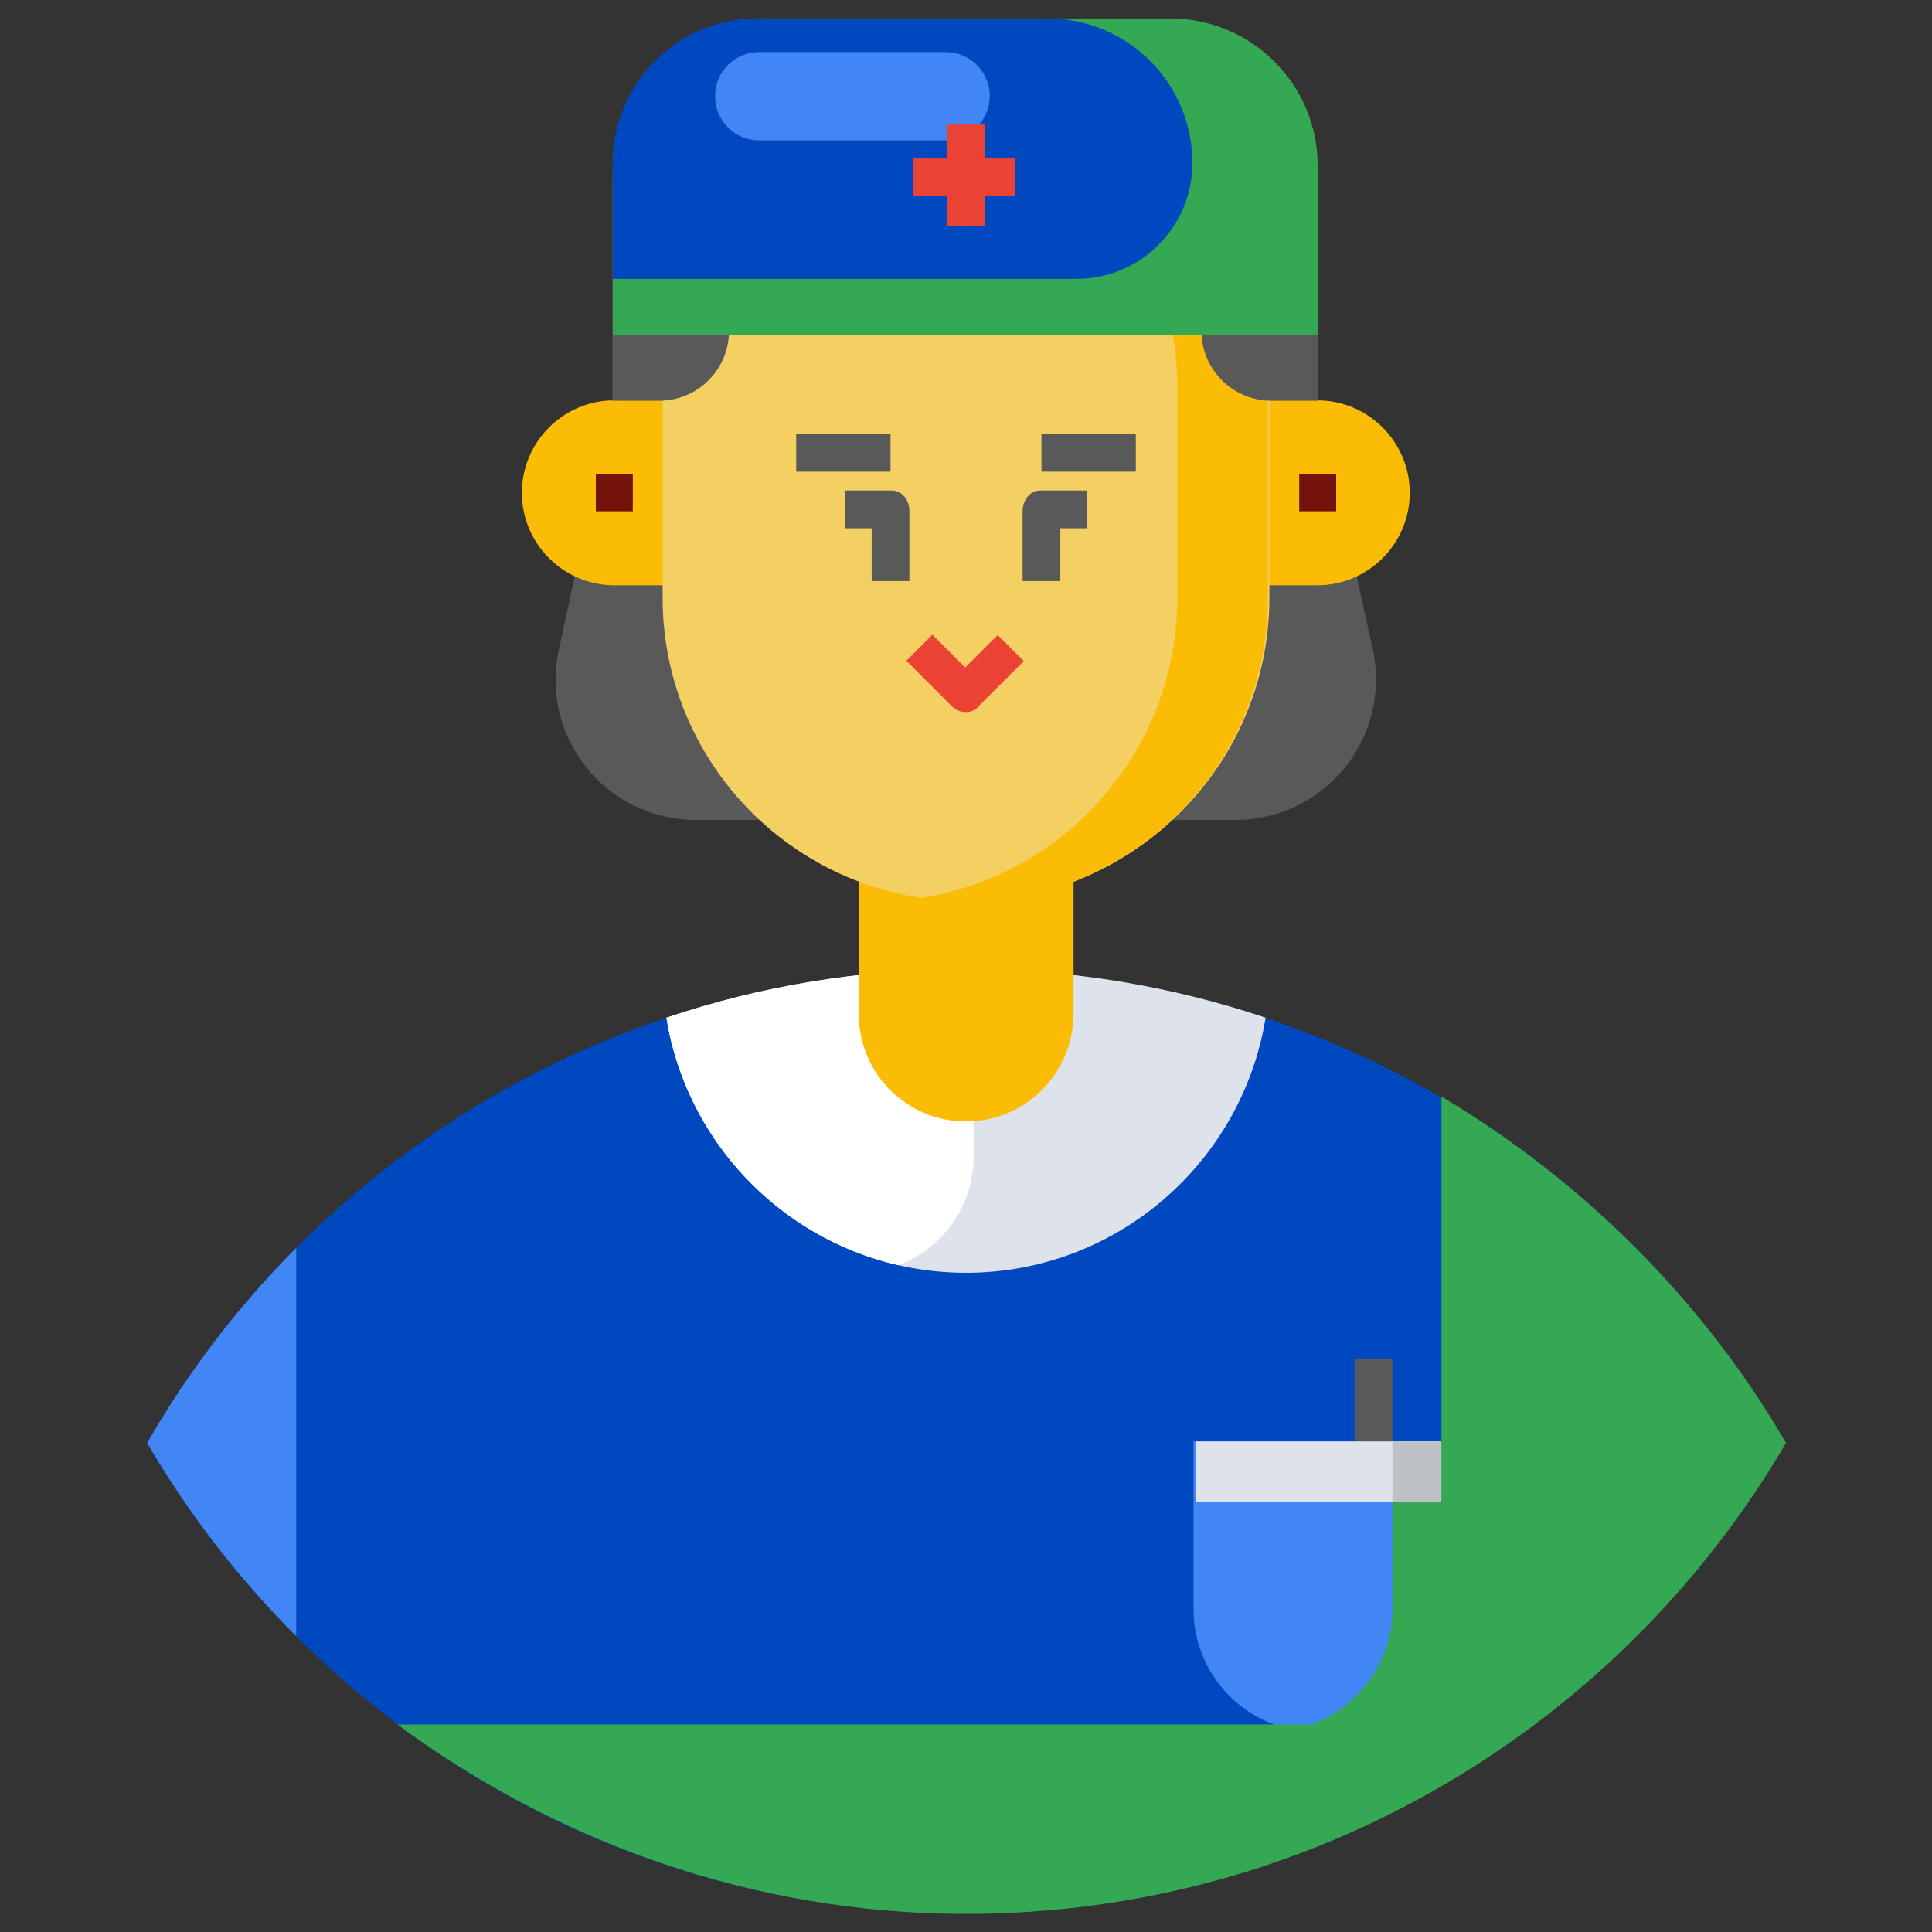 <svg xmlns="http://www.w3.org/2000/svg" viewBox="0 0 512 512" id="FemaleDoctor"><rect x="0" y="0" width="512" height="512" fill="#333333" stroke="none"/><path fill="#595959" d="M327.4 217.3h-143c-23.7 0-41.4-21.9-36.3-45.1l14.3-66.1h186.8l14.6 66c5 23.2-12.6 45.2-36.4 45.2z" class="color595959 svgShape"></path><path fill="#0048bf" d="M256 507.1c92.6 0 173.5-50.1 217-124.7-43.2-75-124.2-125.5-217-125.5S82.2 307.3 39 382.4C82.5 457 163.4 507.1 256 507.1z" class="color00bfb6 svgShape"></path><path fill="#dee3eb" d="M256 256.8c-27.8 0-54.4 4.5-79.4 12.9 6.2 38.3 39.4 67.6 79.4 67.6s73.2-29.3 79.4-67.6c-25-8.4-51.7-12.9-79.4-12.9z" class="colorebdee5 svgShape"></path><path fill="#ffffff" d="M176.6 269.7c5.2 32.4 29.8 58.3 61.5 65.6 11.6-4.4 19.9-15.6 19.9-28.7v-46.9c0-.9-.1-1.9-.2-2.8H256c-27.7-.1-54.5 4.4-79.4 12.8z" class="colorffffff svgShape"></path><path fill="#fbbc05" d="M256 297.2c-15.7 0-28.4-12.7-28.4-28.4v-39.9h56.9v39.9c-.1 15.7-12.8 28.4-28.5 28.4z" class="colorf29f18 svgShape"></path><path fill="#4285f4" d="M349.2 459c18.1 0 32.9-14.7 32.9-32.9V382h-65.7v44.2c-.1 18.1 14.6 32.8 32.8 32.8z" class="color3dcac3 svgShape"></path><path fill="#4285f4" d="M348.9 459c18 0 32.6-14.6 32.6-32.6V382h-65.2v44.5c0 17.9 14.6 32.5 32.6 32.5z" class="color3dcac3 svgShape"></path><path fill="#34a853" d="M369 382v44.4c0 15.8-11.4 29-26.3 32 2.1.4 4.4.6 6.6.6 18 0 32.8-14.6 32.8-32.6V382H369z" class="color017068 svgShape"></path><path fill="#595959" d="M359 360h10v22h-10z" class="color595959 svgShape"></path><path fill="#dee3eb" d="M317 382h65v16h-65z" class="colorebdee5 svgShape"></path><path fill="#bec1c6" d="M369 382h13v16h-13z" class="colorc6bec3 svgShape"></path><path fill="#fbbc05" d="M324.6 155.1h24.5c13.5 0 24.5-11 24.5-24.5s-11-24.5-24.5-24.5h-24.5v49zm-137.3 0h-24.5c-13.5 0-24.5-11-24.5-24.5s11-24.5 24.5-24.5h24.5v49z" class="colorf29f18 svgShape"></path><path fill="#f4cf62" d="M256 238.8c-44.4 0-80.4-36-80.4-80.4v-55.9c0-44.4 36-80.4 80.4-80.4 44.4 0 80.4 36 80.4 80.4v55.9c0 44.4-36 80.4-80.4 80.4z" class="colorf4bc62 svgShape"></path><path fill="#fbbc05" d="M255.8 22h.1c-4.2 0-8.2.4-12.2 1 38.6 5.9 68.3 39.3 68.3 79.5v55.9c0 40.3-29.6 73.7-68.2 79.6 4 .6 8.1 1 12.2 1h-.2c44.4 0 80.2-36.2 80.2-80.6v-55.9c0-44.4-35.8-80.5-80.2-80.5z" class="colorf29f18 svgShape"></path><path fill="#73130b" d="M344.3 125.7h9.8v9.8h-9.8zM157.9 125.7h9.8v9.8h-9.8z" class="color734b0b svgShape"></path><path fill="#595959" d="M193.2 16.7v71c0 10.2-8.3 18.5-18.5 18.5h-12.4V47.5c.1-17 13.9-30.8 30.9-30.8zm125.2 0v71c0 10.2 8.3 18.5 18.5 18.5h12.4V47.5c-.1-17-13.9-30.8-30.9-30.8z" class="color595959 svgShape"></path><path fill="#34a853" d="M201.4 4.9h108.8c21.5 0 39 17.5 39 39v44.9H162.4V43.9c0-21.5 17.5-39 39-39z" class="color017068 svgShape"></path><path fill="#0048bf" d="M200.7 4.9h77C298.8 4.9 316 22 316 43.2c0 16.9-13.7 30.7-30.7 30.7H162.4V43.2c0-21.2 17.1-38.3 38.3-38.3z" class="color00bfb6 svgShape"></path><path fill="#595959" d="M211 115h25v10h-25zM276 115h25v10h-25z" class="color595959 svgShape"></path><path fill="#4285f4" d="M78.5 330.7c-15.3 15.4-28.6 32.7-39.5 51.7 10.9 18.7 24.2 35.9 39.5 51.2V330.7z" class="color3dcac3 svgShape"></path><path fill="#34a853" d="M382 290.6v136c0 16.7-14 30.4-30.7 30.4h-246c42 31 94.2 50.2 150.7 50.2 92.6 0 173.7-50.2 217.3-124.8-22-38-54.3-69.8-91.3-91.8z" class="color017068 svgShape"></path><path fill="#4285f4" d="M250.6 37.2h-49.4c-6.5 0-11.7-5.2-11.7-11.7 0-6.5 5.2-11.7 11.7-11.7h49.4c6.5 0 11.7 5.2 11.7 11.7-.1 6.5-5.3 11.7-11.7 11.7z" class="color3dcac3 svgShape"></path><path fill="#595959" d="M241 154h-10v-14h-7v-10h12.4c2.7 0 4.6 2.6 4.6 5.4V154zm40 0h-10v-18.6c0-2.7 1.9-5.4 4.6-5.4H288v10h-7v14z" class="color595959 svgShape"></path><path fill="#ea4335" d="M255.9 188.7c-1.3 0-2.5-.5-3.5-1.4l-12.2-12.2 6.9-6.9 8.7 8.7 8.6-8.6 6.9 6.9-12.1 12.1c-.8 1-2 1.4-3.3 1.4zM251 33h10v27h-10z" class="colorf22e24 svgShape"></path><path fill="#ea4335" d="M242 42h27v10h-27z" class="colorf22e24 svgShape"></path></svg>